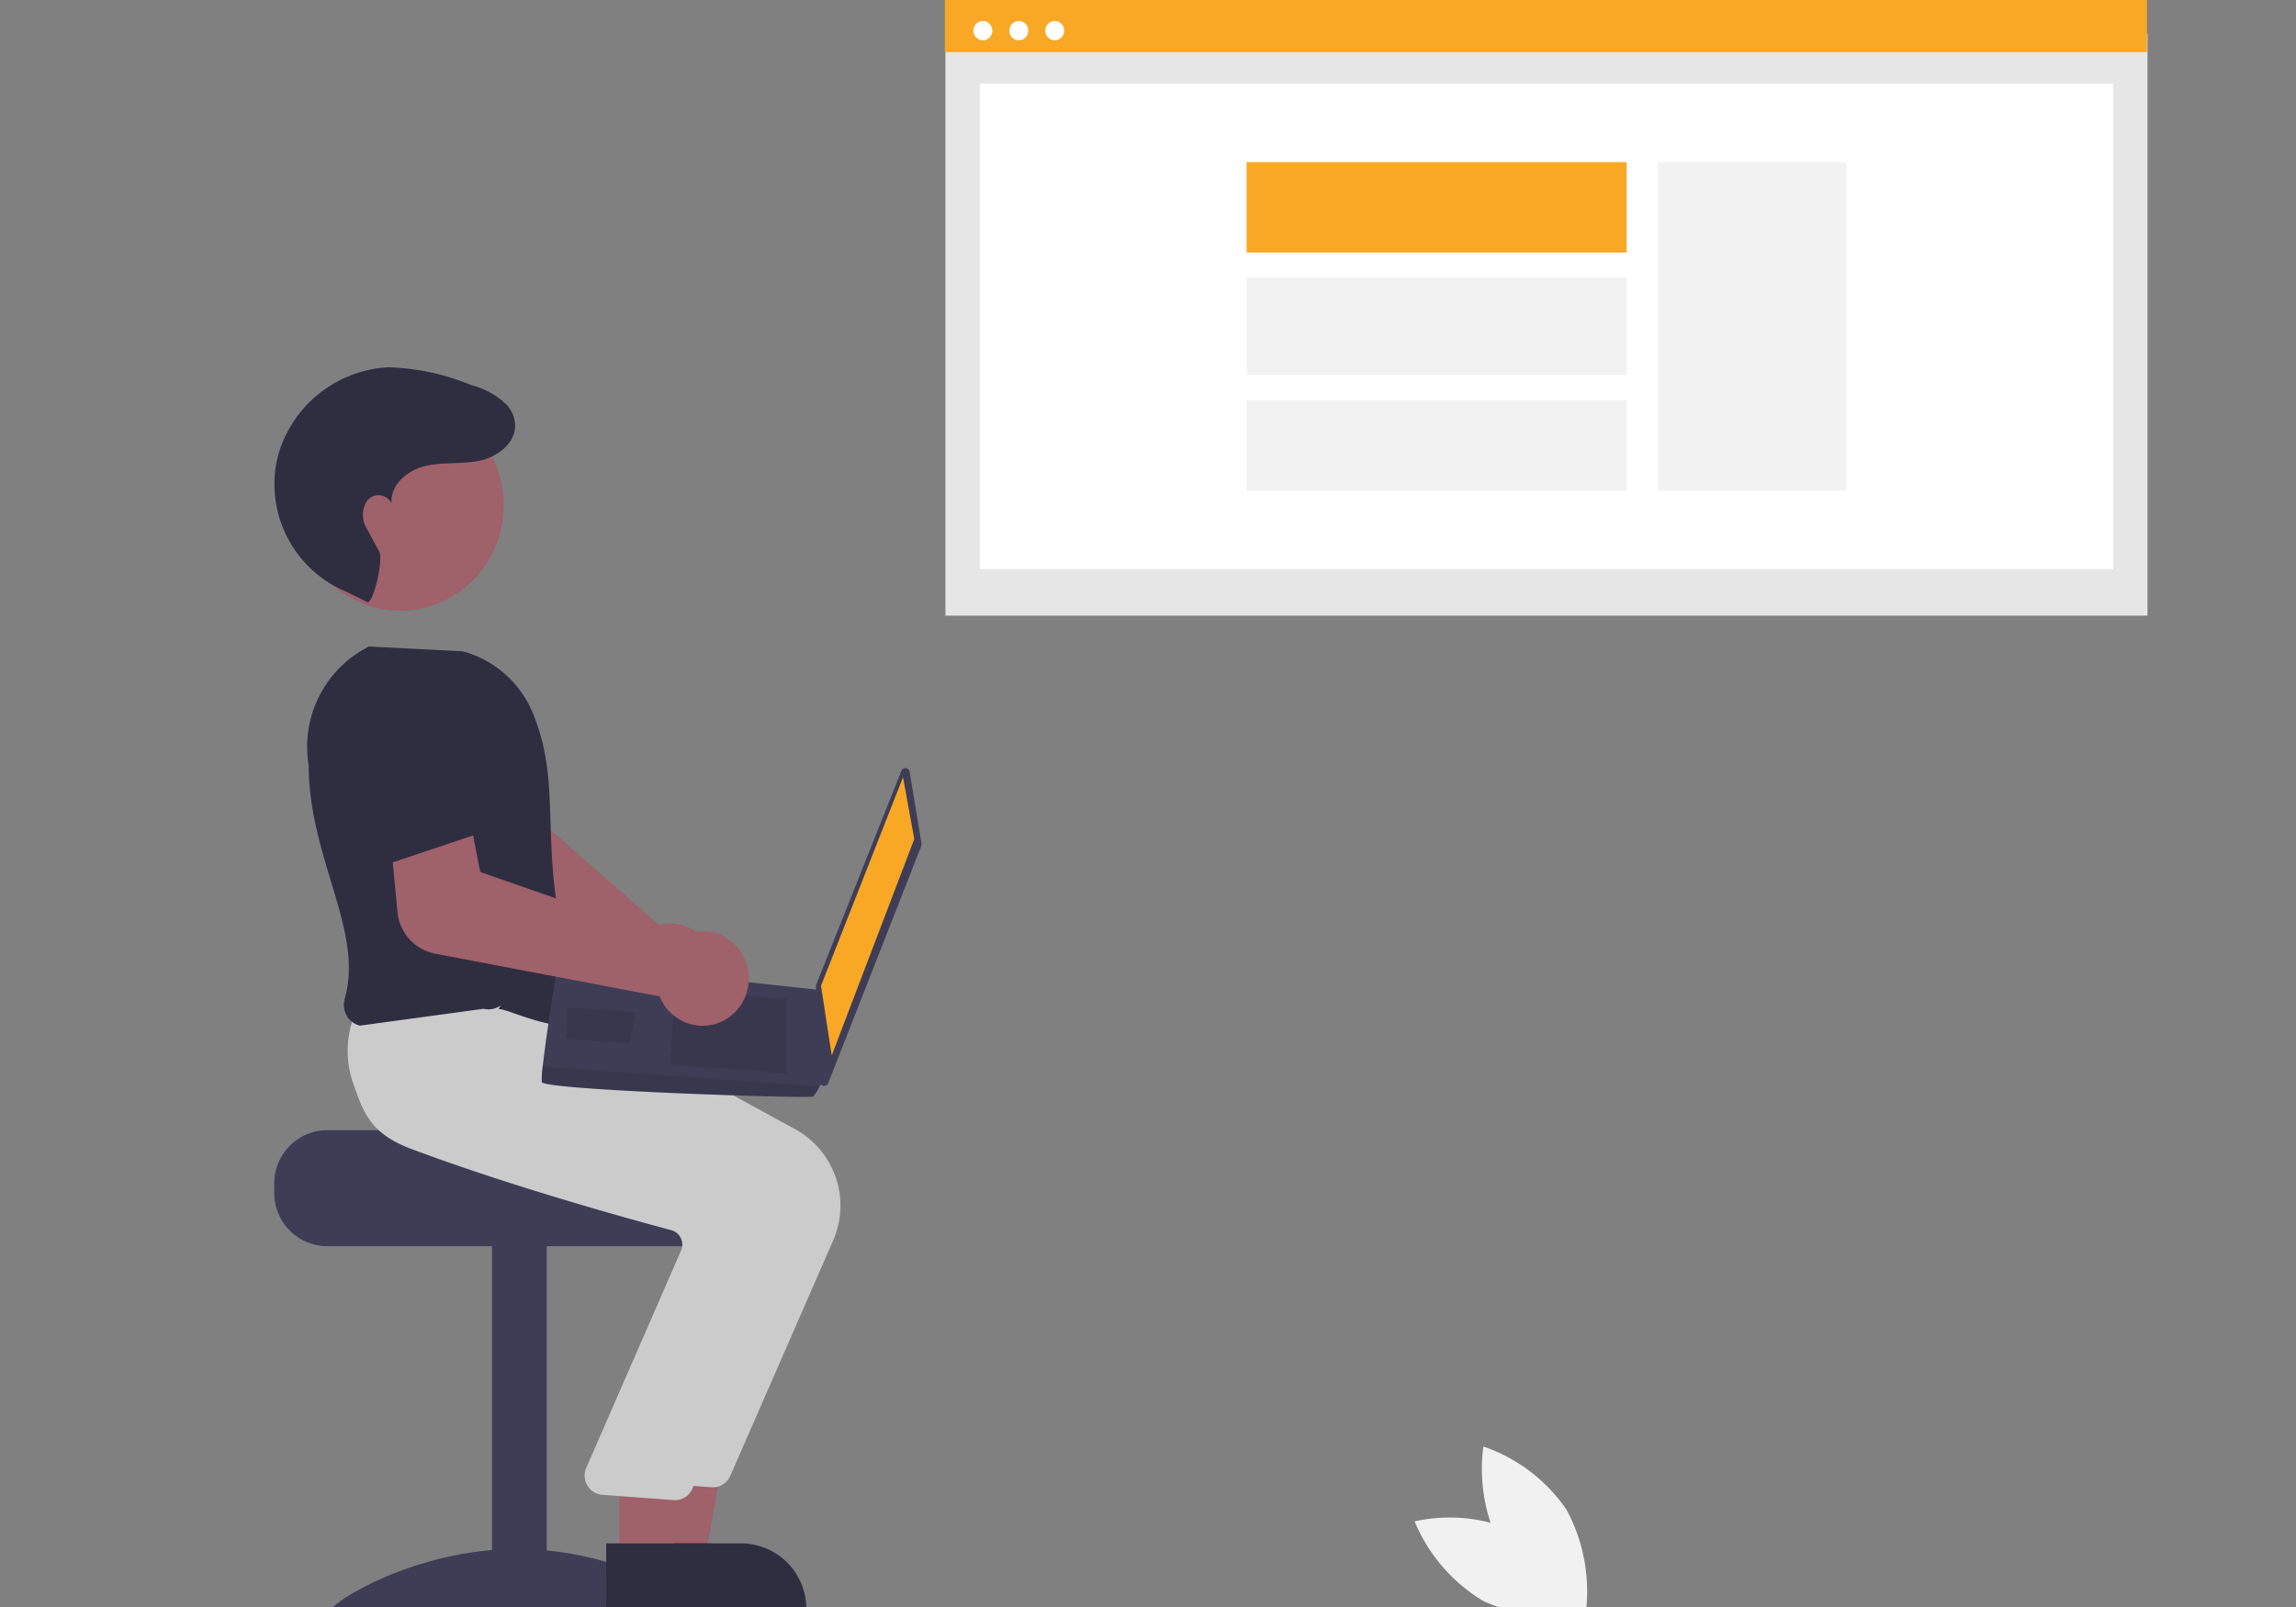 <svg xmlns="http://www.w3.org/2000/svg" xmlns:xlink="http://www.w3.org/1999/xlink" width="140" height="98" viewBox="0 0 140 98">
  <rect x="0" y="0" width="140" height="98" fill="#808080" stroke="none"/>
  <defs>
    <clipPath id="clip-path">
      <rect id="Rectangle_710" data-name="Rectangle 710" width="140" height="98" transform="translate(853 1856)" fill="#fff"/>
    </clipPath>
  </defs>
  <g id="Web" transform="translate(-853 -1856)" clip-path="url(#clip-path)">
    <g id="undraw_Web_developer_re_h7ie" transform="translate(861.724 1856)">
      <rect id="Rectangle_62" data-name="Rectangle 62" width="73.297" height="35.493" transform="translate(48.924 2.051)" fill="#e6e6e6"/>
      <rect id="Rectangle_75" data-name="Rectangle 75" width="69.105" height="29.613" transform="translate(51.02 5.094)" fill="#fff"/>
      <rect id="Rectangle_80" data-name="Rectangle 80" width="73.297" height="3.178" transform="translate(48.893)" fill="#f9a826"/>
      <ellipse id="Ellipse_90" data-name="Ellipse 90" cx="0.577" cy="0.589" rx="0.577" ry="0.589" transform="translate(50.63 1.28)" fill="#fff"/>
      <ellipse id="Ellipse_91" data-name="Ellipse 91" cx="0.577" cy="0.589" rx="0.577" ry="0.589" transform="translate(52.821 1.28)" fill="#fff"/>
      <ellipse id="Ellipse_92" data-name="Ellipse 92" cx="0.577" cy="0.589" rx="0.577" ry="0.589" transform="translate(55.011 1.28)" fill="#fff"/>
      <rect id="Rectangle_731" data-name="Rectangle 731" width="11.489" height="20.029" transform="translate(92.367 9.886)" fill="#f2f2f2"/>
      <rect id="Rectangle_732" data-name="Rectangle 732" width="23.174" height="5.513" transform="translate(67.289 9.886)" fill="#f9a826"/>
      <rect id="Rectangle_733" data-name="Rectangle 733" width="23.174" height="5.932" transform="translate(67.289 16.934)" fill="#f2f2f2"/>
      <rect id="Rectangle_734" data-name="Rectangle 734" width="23.174" height="5.513" transform="translate(67.289 24.402)" fill="#f2f2f2"/>
      <path id="Path_1264" data-name="Path 1264" d="M105.693,129.553a2.909,2.909,0,0,0-.932-2.156,2.788,2.788,0,0,0-2.2-.726,2.67,2.67,0,0,0-.371.07l-9.559-8.361.571-3.142-4.711-1.558-1.421,5.035a2.949,2.949,0,0,0,1.214,3.259l11.759,7.59a2.814,2.814,0,0,0,.014.283,2.894,2.894,0,0,0,1.166,2.034,2.779,2.779,0,0,0,2.263.467,2.7,2.7,0,0,0,.333-.1,2.888,2.888,0,0,0,1.87-2.7Z" transform="translate(-70.723 -70.33)" fill="#9f616a"/>
      <path id="Path_1265" data-name="Path 1265" d="M75.829,157.274H88.153c0,.361,12.7.655,12.7.655a3.332,3.332,0,0,1,.542.524,3.292,3.292,0,0,1,.745,2.1v.524a3.243,3.243,0,0,1-3.209,3.275h-23.1a3.245,3.245,0,0,1-3.209-3.274v-.524A3.247,3.247,0,0,1,75.829,157.274Z" transform="translate(-64.623 -88.354)" fill="#3f3d56"/>
      <rect id="Rectangle_735" data-name="Rectangle 735" width="3.337" height="22.005" transform="translate(21.275 75.863)" fill="#3f3d56"/>
      <path id="Path_1266" data-name="Path 1266" d="M101.339,204.5c0,.412-5.057.159-11.3.159s-11.3.253-11.3-.159,5.057-3.679,11.3-3.679S101.339,204.088,101.339,204.5Z" transform="translate(-67.23 -106.359)" fill="#3f3d56"/>
      <path id="Path_1267" data-name="Path 1267" d="M54.1,156.383H57.25l1.5-8.33H54.1Z" transform="translate(-23.006 -61.214)" fill="#9f616a"/>
      <path id="Path_1268" data-name="Path 1268" d="M111.414,204.4h10.148v-.131a3.991,3.991,0,0,0-3.95-4.031h-6.2Z" transform="translate(-81.119 -106.118)" fill="#2f2e41"/>
      <path id="Path_1269" data-name="Path 1269" d="M104.489,172.334l6.274-14.357a5.313,5.313,0,0,0-2.264-6.754L94.89,143.775l-6.21-.539-5.728-.531-.041.071a6.021,6.021,0,0,0-.452,4.642c.632,1.806,2.274,3.216,4.882,4.192,6.088,2.278,13.12,4.225,15.861,4.956a.889.889,0,0,1,.568.461.933.933,0,0,1,.05.733l-5.829,13.364a1.2,1.2,0,0,0,.108,1.035,1.152,1.152,0,0,0,.87.544l4.355.324q.055.005.11.005a1.154,1.154,0,0,0,1.054-.7Z" transform="translate(-68.684 -82.33)" fill="#cbcbcb"/>
      <path id="Path_1270" data-name="Path 1270" d="M50.53,156.383h3.147l1.5-8.33H50.53Z" transform="translate(-21.487 -61.214)" fill="#9f616a"/>
      <path id="Path_1271" data-name="Path 1271" d="M107.841,204.4h10.148v-.131a3.991,3.991,0,0,0-3.95-4.031h-6.2Z" transform="translate(-79.6 -106.118)" fill="#2f2e41"/>
      <path id="Path_1272" data-name="Path 1272" d="M101.419,173.724l6.274-14.357a5.314,5.314,0,0,0-2.264-6.754L91.82,145.165l-6.21-.539-4.487-.4v-.063a6.021,6.021,0,0,0-.452,4.642c.632,1.806.991,3.216,3.6,4.192,6.088,2.278,13.12,4.225,15.861,4.956a.889.889,0,0,1,.568.461.933.933,0,0,1,.05.733l-5.829,13.364a1.2,1.2,0,0,0,.108,1.035,1.152,1.152,0,0,0,.87.544l4.355.324q.055.005.11.005a1.154,1.154,0,0,0,1.054-.7Z" transform="translate(-67.925 -82.934)" fill="#cbcbcb"/>
      <path id="Path_1273" data-name="Path 1273" d="M87.781,129.118c.3-.217,4.621,2.1,5.391.262-3.594-9.169-1.117-13.128-3.319-18.386A6.454,6.454,0,0,0,85.6,107.28l-5.712-.294-.03.015a6.849,6.849,0,0,0-3.65,7.227c.02,5.722,3.375,10.086,2.2,14.237a1.366,1.366,0,0,0,.124,1.043,1.256,1.256,0,0,0,.8.6l7.542-1.027a1.254,1.254,0,0,0,1.031-.2Z" transform="translate(-66.111 -67.562)" fill="#2f2e41"/>
      <ellipse id="Ellipse_36" data-name="Ellipse 36" cx="6.305" cy="6.434" rx="6.305" ry="6.434" transform="translate(9.379 24.379)" fill="#9f616a"/>
      <path id="Path_1274" data-name="Path 1274" d="M78.3,92.275c.335.15,1.021-2.574.714-3.119-.457-.81-.43-.8-.733-1.34a1.581,1.581,0,0,1,.022-1.741.889.889,0,0,1,1.481.182c-.115-1.123.973-2.026,2.052-2.28s2.216-.1,3.3-.322c1.258-.262,2.568-1.339,2.066-2.751a2,2,0,0,0-.38-.638,4.781,4.781,0,0,0-2.185-1.225,14.223,14.223,0,0,0-5.088-1.088,7.408,7.408,0,0,0-6.532,4.875,6.96,6.96,0,0,0-.278,1.054,7.1,7.1,0,0,0,4.3,7.766Z" transform="translate(-64.627 -55.556)" fill="#2f2e41"/>
      <path id="Path_1275" data-name="Path 1275" d="M135.8,119.855l.723,4.381a.275.275,0,0,1-.015.145l-5.672,14.463a.263.263,0,0,1-.29.166.268.268,0,0,1-.219-.254l-.24-5.812a.275.275,0,0,1,.019-.113l5.19-13.032a.264.264,0,0,1,.274-.167.267.267,0,0,1,.232.223Z" transform="translate(-89.058 -72.79)" fill="#3f3d56"/>
      <path id="Path_1276" data-name="Path 1276" d="M76.921,80.815l.687,3.764-5.034,13.2-.654-4.246Z" transform="translate(-30.583 -33.414)" fill="#f9a826"/>
      <path id="Path_1277" data-name="Path 1277" d="M101.007,147.089c.124.493,16.384,1.027,16.553.878a3.5,3.5,0,0,0,.391-.618c.17-.311.328-.622.328-.622l-.267-5.248-16.018-1.747s-.709,4.379-.931,6.391A4.929,4.929,0,0,0,101.007,147.089Z" transform="translate(-76.693 -81.101)" fill="#3f3d56"/>
      <path id="Path_1278" data-name="Path 1278" d="M63,103.54v4.521l-7.085-.514.313-4.5Z" transform="translate(-23.779 -42.607)" opacity="0.1"/>
      <path id="Path_1279" data-name="Path 1279" d="M49.053,105.012l.043-.005-.335,1.922-3.936-.286.134-1.928Z" transform="translate(-19.061 -43.296)" opacity="0.1"/>
      <path id="Path_1280" data-name="Path 1280" d="M101.007,151.594c.124.493,16.384,1.027,16.553.878a3.5,3.5,0,0,0,.391-.617l-16.888-1.225A4.931,4.931,0,0,0,101.007,151.594Z" transform="translate(-76.693 -85.607)" opacity="0.1"/>
      <path id="Path_1281" data-name="Path 1281" d="M87.594,133.2l13.716,2.612a2.781,2.781,0,0,0,.116.257,2.841,2.841,0,0,0,1.817,1.447,2.755,2.755,0,0,0,2.276-.421,2.919,2.919,0,0,0,.817-3.869,2.793,2.793,0,0,0-3.738-1.054,2.7,2.7,0,0,0-.319.205l-11.914-4.153-.61-3.134-4.942.334.512,5.254a2.845,2.845,0,0,0,2.268,2.521Z" transform="translate(-69.808 -75.047)" fill="#9f616a"/>
      <path id="Path_1282" data-name="Path 1282" d="M84.472,123.111l7.181-2.408-1.675-4.908a2.861,2.861,0,0,0-3.179-1.924h0a2.91,2.91,0,0,0-2.4,2.918Z" transform="translate(-69.634 -70.392)" fill="#2f2e41"/>
      <path id="Path_1283" data-name="Path 1283" d="M119.1,207.544H58.865a.161.161,0,0,1,0-.323H119.1a.161.161,0,0,1,0,.323Z" transform="translate(-58.707 -109.005)" fill="#cbcbcb"/>
      <path id="Path_1284" data-name="Path 1284" d="M199.887,198.462a10.258,10.258,0,0,1,4.173,4.848,9.9,9.9,0,0,1-6.288-.677,10.259,10.259,0,0,1-4.173-4.848A9.9,9.9,0,0,1,199.887,198.462Z" transform="translate(-116.067 -105.007)" fill="#f1f1f1"/>
      <path id="Path_1285" data-name="Path 1285" d="M202,196.509a10.092,10.092,0,0,0,5.072,3.853,10.486,10.486,0,0,0-1.17-6.341,10.092,10.092,0,0,0-5.072-3.853A10.485,10.485,0,0,0,202,196.509Z" transform="translate(-119.107 -101.955)" fill="#f1f1f1"/>
      <path id="Path_1286" data-name="Path 1286" d="M207.535,207.435H189.513a.161.161,0,0,1,0-.323h18.022a.161.161,0,0,1,0,.323Z" transform="translate(-114.262 -108.96)" fill="#cbcbcb"/>
    </g>
  </g>
</svg>
